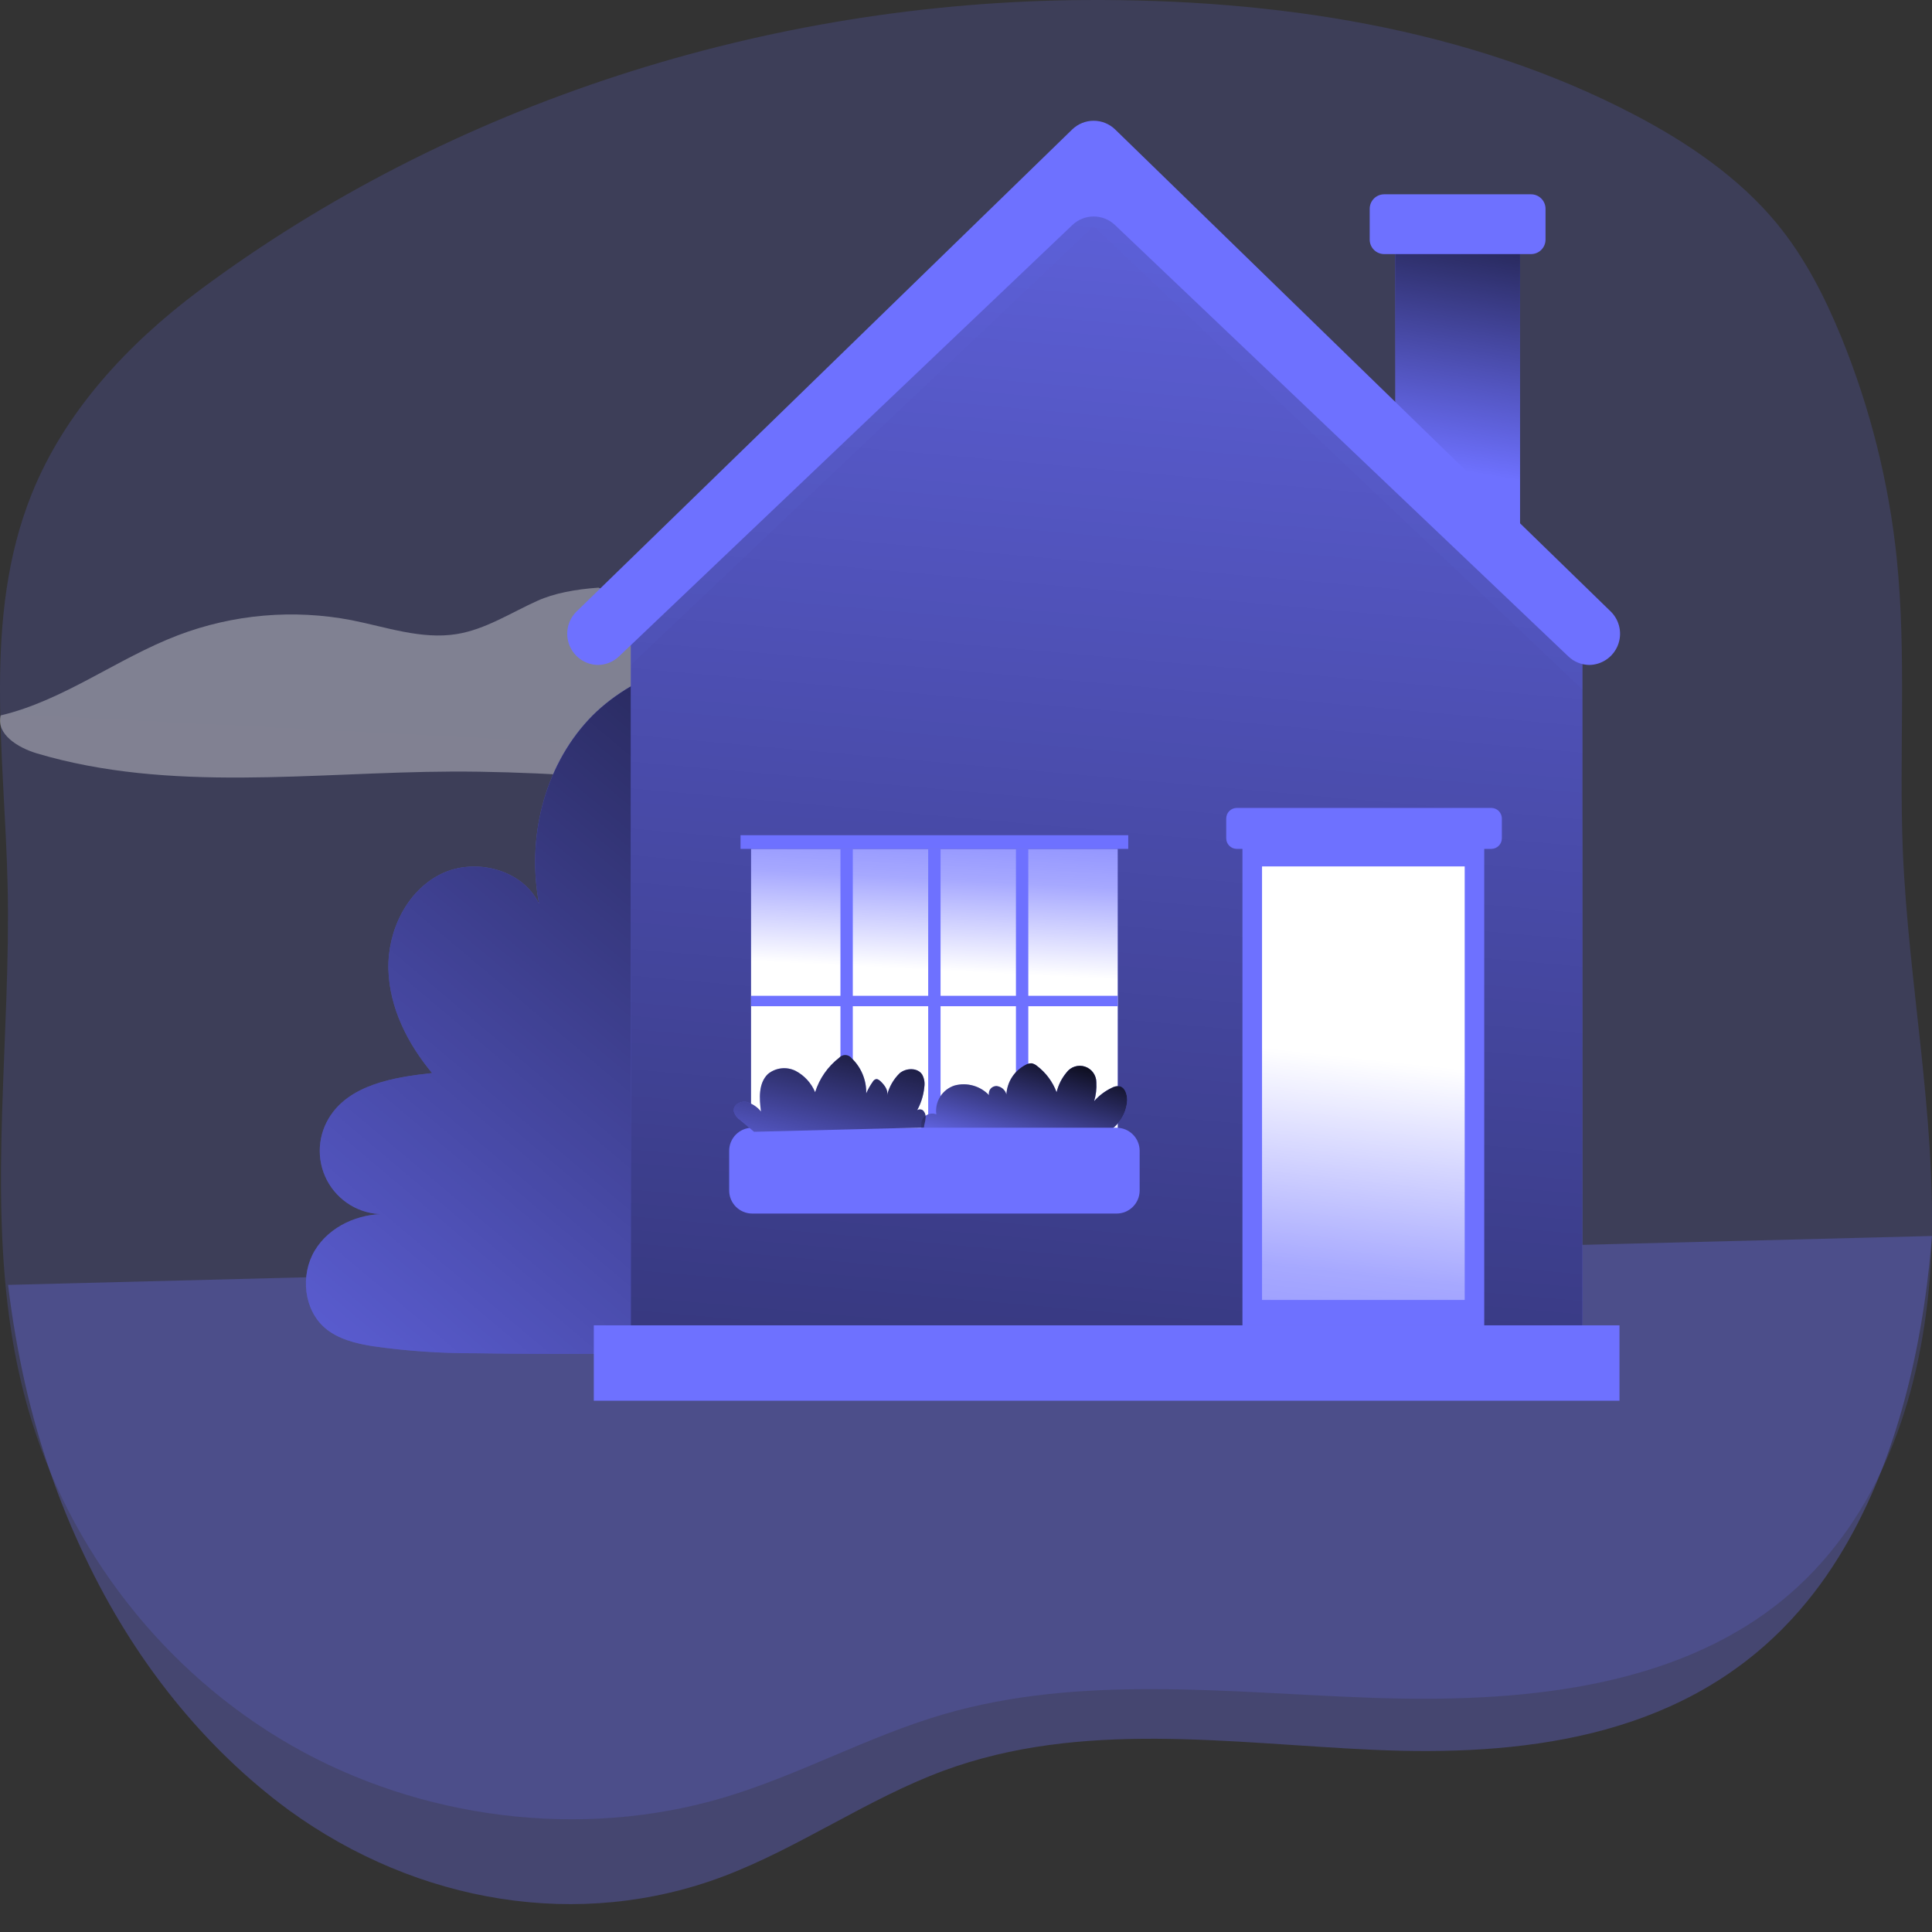 <svg width="240" height="240" viewBox="0 0 240 240" fill="none" xmlns="http://www.w3.org/2000/svg">
<rect x="0" y="0" width="240" height="240" fill="#333333" stroke="none"/>
<path opacity="0.18" d="M239.95 154.727C239.881 156.687 239.758 158.646 239.553 160.645C238.104 175.113 232.779 189.561 221.302 198.869C207.672 209.914 188.34 211.54 170.479 210.913C152.617 210.286 134.298 207.974 117.202 212.958C107.843 215.688 99.278 220.508 89.941 223.291C72.168 228.582 52.174 225.962 36.219 216.838C20.265 207.713 8.494 192.363 3.552 175.237C2.628 172.016 1.911 168.744 1.405 165.439C-1.411 147.347 1.351 128.535 0.947 110.083C0.592 93.682 -2.218 76.7 3.934 61.37C8.036 51.16 15.842 42.735 24.776 36.066C56.036 12.78 95.403 0.239 134.831 0.004C158.318 -0.14 182.325 3.44 202.935 14.204C209.634 17.699 215.998 22.042 220.707 27.738C224.214 31.997 226.716 36.934 228.773 41.977C232.333 50.732 234.632 59.908 235.609 69.253C236.867 81.396 235.876 93.649 236.382 105.831C237.086 122.173 240.449 138.392 239.95 154.727Z" fill="#6E71FF"/>
<path opacity="0.3" d="M239.999 153.538L239.917 154.518C238.702 168.509 235.217 182.426 228.432 193.38C226.465 196.577 224.202 199.492 221.688 202.068C208.007 216.101 188.605 218.167 170.678 217.371C152.751 216.574 134.365 213.636 117.206 219.968C107.814 223.437 99.217 229.561 89.845 233.096C72.007 239.818 51.94 236.491 35.927 224.897C25.393 217.158 16.658 206.307 10.542 193.363C7.34 186.671 4.857 179.513 3.153 172.061C2.226 167.968 1.507 163.811 0.999 159.613L91.746 157.298L239.999 153.538Z" fill="#6E71FF"/>
<path d="M112 97.847C93.439 98.69 74.746 95.773 56.096 95.847C38.818 95.924 21.12 98.508 4.553 93.58C2.245 92.888 -0.519 91.205 0.084 88.872C7.93 87.011 14.537 81.808 22.088 78.922C28.969 76.302 36.45 75.651 43.684 77.043C48.005 77.901 52.354 79.464 56.703 78.772C60.297 78.199 63.438 76.126 66.745 74.64C68.828 73.692 71.47 73.209 74.342 73C81.338 76.037 89.005 78.029 95.662 81.777C102.545 85.657 107.982 91.247 112 97.847Z" fill="url(#paint0_linear)"/>
<path d="M111.987 134.137C112.994 143.541 109.661 162.885 99.225 166.7C96.659 167.638 93.875 167.754 91.138 167.839C80.439 168.191 69.735 168.279 59.025 168.103C54.742 168.123 50.464 167.828 46.225 167.219C44.163 166.878 42.03 166.358 40.425 165.017C37.72 162.738 37.278 158.388 39.1 155.349C40.922 152.31 44.597 150.697 48.132 150.813C46.699 150.912 45.266 150.617 43.989 149.96C42.712 149.303 41.639 148.308 40.886 147.085C40.134 145.861 39.73 144.455 39.72 143.018C39.71 141.582 40.094 140.17 40.829 138.936C43.317 134.765 48.845 133.819 53.675 133.299C50.636 129.655 48.372 125.166 48.248 120.421C48.124 115.676 50.497 110.707 54.745 108.59C58.994 106.474 64.964 108.001 66.972 112.304C65.421 104.248 67.53 95.394 73.12 89.386C78.144 83.959 88.316 79.718 95.604 82.966C102.582 86.067 105.179 96.658 106.722 103.279C109.103 113.448 110.861 123.753 111.987 134.137Z" fill="#6E71FF"/>
<path d="M111.987 134.137C112.994 143.541 109.661 162.885 99.225 166.7C96.659 167.638 93.875 167.754 91.138 167.839C80.439 168.191 69.735 168.279 59.025 168.103C54.742 168.123 50.464 167.828 46.225 167.219C44.163 166.878 42.03 166.358 40.425 165.017C37.72 162.738 37.278 158.388 39.1 155.349C40.922 152.31 44.597 150.697 48.132 150.813C46.699 150.912 45.266 150.617 43.989 149.96C42.712 149.303 41.639 148.308 40.886 147.085C40.134 145.861 39.73 144.455 39.72 143.018C39.71 141.582 40.094 140.17 40.829 138.936C43.317 134.765 48.845 133.819 53.675 133.299C50.636 129.655 48.372 125.166 48.248 120.421C48.124 115.676 50.497 110.707 54.745 108.59C58.994 106.474 64.964 108.001 66.972 112.304C65.421 104.248 67.53 95.394 73.12 89.386C78.144 83.959 88.316 79.718 95.604 82.966C102.582 86.067 105.179 96.658 106.722 103.279C109.103 113.448 110.861 123.753 111.987 134.137Z" fill="url(#paint1_linear)"/>
<path d="M188.827 29.634H173.321V68.391H188.827V29.634Z" fill="#6E71FF"/>
<path d="M188.827 29.634H173.321V68.391H188.827V29.634Z" fill="url(#paint2_linear)"/>
<path d="M190.192 24.137H171.949C170.956 24.137 170.15 24.942 170.15 25.936V29.766C170.15 30.759 170.956 31.564 171.949 31.564H190.192C191.185 31.564 191.991 30.759 191.991 29.766V25.936C191.991 24.942 191.185 24.137 190.192 24.137Z" fill="#6E71FF"/>
<path d="M134.238 19.942L78.361 75.562V91.317V164.638H196.573V91.317V80.819L134.238 19.942Z" fill="#6E71FF"/>
<path d="M134.238 19.942L78.361 75.562V91.317V164.638H196.573V91.317V80.819L134.238 19.942Z" fill="url(#paint3_linear)"/>
<g style="mix-blend-mode:multiply" opacity="0.2">
<g style="mix-blend-mode:multiply" opacity="0.2">
<path d="M135.859 16.152L78.37 73.478V82.603L135.859 28.099L196.589 85.674V79.936C196.928 79.938 197.26 79.838 197.541 79.648C197.822 79.459 198.039 79.189 198.164 78.874C198.288 78.559 198.315 78.213 198.24 77.883C198.166 77.552 197.993 77.252 197.744 77.021L135.859 16.152Z" fill="#6E71FF"/>
</g>
</g>
<path d="M201.178 164.637H73.764V174.003H201.178V164.637Z" fill="#6E71FF"/>
<path d="M138.843 105.45H93.302V143.239H138.843V105.45Z" fill="#6E71FF"/>
<path d="M138.843 105.45H93.302V143.239H138.843V105.45Z" fill="url(#paint4_linear)"/>
<path d="M184.377 103.753H154.342V164.638H184.377V103.753Z" fill="#6E71FF"/>
<path d="M181.95 107.63H156.775V161.483H181.95V107.63Z" fill="#6E71FF"/>
<path d="M181.95 107.63H156.775V161.483H181.95V107.63Z" fill="url(#paint5_linear)"/>
<path d="M185.254 100.365H153.637C152.914 100.365 152.327 100.952 152.327 101.676V104.141C152.327 104.865 152.914 105.451 153.637 105.451H185.254C185.978 105.451 186.565 104.865 186.565 104.141V101.676C186.565 100.952 185.978 100.365 185.254 100.365Z" fill="#6E71FF"/>
<path d="M133.185 16.089L71.571 76.012C71.042 76.552 70.682 77.234 70.535 77.975C70.389 78.717 70.462 79.485 70.746 80.185C71.031 80.885 71.513 81.487 72.135 81.916C72.757 82.346 73.49 82.585 74.246 82.603C75.234 82.604 76.184 82.223 76.897 81.54L133.216 27.951C133.928 27.271 134.875 26.892 135.86 26.892C136.844 26.892 137.791 27.271 138.504 27.951L194.822 81.54C195.533 82.222 196.481 82.602 197.466 82.603C198.221 82.585 198.955 82.346 199.577 81.916C200.198 81.487 200.681 80.885 200.965 80.185C201.249 79.485 201.323 78.717 201.176 77.975C201.03 77.234 200.67 76.552 200.141 76.012L138.535 16.089C137.819 15.391 136.859 15 135.86 15C134.86 15 133.9 15.391 133.185 16.089Z" fill="#6E71FF"/>
<path d="M140.154 103.753H91.992V105.451H140.154V103.753Z" fill="#6E71FF"/>
<path d="M105.938 105.45H104.403V140.091H105.938V105.45Z" fill="#6E71FF"/>
<path d="M116.839 105.45H115.304V140.091H116.839V105.45Z" fill="#6E71FF"/>
<path d="M127.739 105.45H126.204V140.091H127.739V105.45Z" fill="#6E71FF"/>
<path d="M138.843 123.702H93.302V124.996H138.843V123.702Z" fill="#6E71FF"/>
<path d="M137.455 140.673C138.192 140.288 138.816 139.719 139.266 139.02C139.716 138.321 139.976 137.518 140.022 136.688C140.022 135.913 139.75 135.029 139.014 134.92C138.7 134.906 138.389 134.978 138.114 135.13C137.277 135.527 136.53 136.091 135.92 136.789C136.145 136.035 136.237 135.248 136.192 134.463C136.194 134.028 136.059 133.604 135.806 133.251C135.552 132.898 135.193 132.634 134.781 132.498C134.368 132.362 133.923 132.36 133.509 132.493C133.095 132.626 132.734 132.887 132.478 133.238C131.887 133.947 131.468 134.783 131.253 135.68C130.767 134.381 129.923 133.247 128.818 132.408C128.634 132.254 128.416 132.146 128.183 132.09C127.912 132.075 127.642 132.14 127.407 132.276C126.723 132.627 126.143 133.151 125.724 133.796C125.305 134.44 125.062 135.184 125.019 135.951C124.944 135.675 124.787 135.427 124.568 135.242C124.349 135.056 124.08 134.942 123.794 134.912C123.654 134.91 123.514 134.938 123.387 134.997C123.259 135.055 123.145 135.141 123.055 135.249C122.965 135.357 122.901 135.484 122.866 135.62C122.832 135.757 122.828 135.899 122.856 136.037C122.317 135.475 121.637 135.068 120.887 134.858C120.137 134.648 119.345 134.642 118.592 134.843C117.85 135.077 117.215 135.565 116.798 136.222C116.381 136.879 116.209 137.661 116.313 138.432C116.129 138.358 115.931 138.324 115.733 138.334C115.534 138.344 115.341 138.396 115.165 138.489C114.989 138.581 114.836 138.71 114.716 138.868C114.595 139.026 114.51 139.208 114.467 139.401C114.406 139.8 114.431 140.208 114.542 140.596C114.653 140.984 114.847 141.344 115.111 141.65" fill="#6E71FF"/>
<path d="M93.674 140.595L91.922 139.122C91.538 138.866 91.262 138.477 91.147 138.029C91.069 137.254 91.922 136.75 92.697 136.874C93.419 137.076 94.061 137.495 94.535 138.076C94.317 136.463 94.201 134.579 95.388 133.424C95.862 133.033 96.439 132.787 97.05 132.717C97.661 132.647 98.279 132.755 98.83 133.028C99.923 133.602 100.782 134.54 101.257 135.68C101.792 133.982 102.833 132.489 104.242 131.4C104.339 131.288 104.461 131.2 104.597 131.141C104.733 131.081 104.881 131.054 105.03 131.059C105.178 131.064 105.324 131.102 105.456 131.171C105.587 131.239 105.702 131.336 105.792 131.455C106.381 132.016 106.846 132.695 107.159 133.446C107.471 134.198 107.624 135.006 107.606 135.82C107.827 135.312 108.1 134.829 108.42 134.377C108.499 134.235 108.625 134.126 108.777 134.067C109.017 133.998 109.242 134.184 109.421 134.354C109.886 134.812 110.351 135.416 110.196 136.044C110.452 135.014 110.989 134.075 111.747 133.331C112.522 132.656 113.964 132.594 114.545 133.47C114.809 133.941 114.908 134.487 114.824 135.021C114.719 136.156 114.353 137.252 113.755 138.223C113.755 137.843 114.328 137.696 114.631 137.921C114.768 138.049 114.871 138.211 114.929 138.39C114.987 138.568 114.999 138.759 114.964 138.944C114.964 139.316 114.793 139.681 114.778 140.06" fill="#6E71FF"/>
<path d="M137.455 140.673C138.192 140.288 138.816 139.719 139.266 139.02C139.716 138.321 139.976 137.518 140.022 136.688C140.022 135.913 139.75 135.029 139.014 134.92C138.7 134.906 138.389 134.978 138.114 135.13C137.277 135.527 136.53 136.091 135.92 136.789C136.145 136.035 136.237 135.248 136.192 134.463C136.194 134.028 136.059 133.604 135.806 133.251C135.552 132.898 135.193 132.634 134.781 132.498C134.368 132.362 133.923 132.36 133.509 132.493C133.095 132.626 132.734 132.887 132.478 133.238C131.887 133.947 131.468 134.783 131.253 135.68C130.767 134.381 129.923 133.247 128.818 132.408C128.634 132.254 128.416 132.146 128.183 132.09C127.912 132.075 127.642 132.14 127.407 132.276C126.723 132.627 126.143 133.151 125.724 133.796C125.305 134.44 125.062 135.184 125.019 135.951C124.944 135.675 124.787 135.427 124.568 135.242C124.349 135.056 124.08 134.942 123.794 134.912C123.654 134.91 123.514 134.938 123.387 134.997C123.259 135.055 123.145 135.141 123.055 135.249C122.965 135.357 122.901 135.484 122.866 135.62C122.832 135.757 122.828 135.899 122.856 136.037C122.317 135.475 121.637 135.068 120.887 134.858C120.137 134.648 119.345 134.642 118.592 134.843C117.85 135.077 117.215 135.565 116.798 136.222C116.381 136.879 116.209 137.661 116.313 138.432C116.129 138.358 115.931 138.324 115.733 138.334C115.534 138.344 115.341 138.396 115.165 138.489C114.989 138.581 114.836 138.71 114.716 138.868C114.595 139.026 114.51 139.208 114.467 139.401C114.406 139.8 114.431 140.208 114.542 140.596C114.653 140.984 114.847 141.344 115.111 141.65" fill="url(#paint6_linear)"/>
<path d="M138.704 140.092H93.449C91.864 140.092 90.58 141.376 90.58 142.961V147.884C90.58 149.468 91.864 150.752 93.449 150.752H138.704C140.288 150.752 141.572 149.468 141.572 147.884V142.961C141.572 141.376 140.288 140.092 138.704 140.092Z" fill="#6E71FF"/>
<path d="M93.674 140.595L91.922 139.122C91.538 138.866 91.262 138.477 91.147 138.029C91.069 137.254 91.922 136.75 92.697 136.874C93.419 137.076 94.061 137.495 94.535 138.076C94.317 136.463 94.201 134.579 95.388 133.424C95.862 133.033 96.439 132.787 97.05 132.717C97.661 132.647 98.279 132.755 98.83 133.028C99.923 133.602 100.782 134.54 101.257 135.68C101.792 133.982 102.833 132.489 104.242 131.4C104.339 131.288 104.461 131.2 104.597 131.141C104.733 131.081 104.881 131.054 105.03 131.059C105.178 131.064 105.324 131.102 105.456 131.171C105.587 131.239 105.702 131.336 105.792 131.455C106.381 132.016 106.846 132.695 107.159 133.446C107.471 134.198 107.624 135.006 107.606 135.82C107.827 135.312 108.1 134.829 108.42 134.377C108.499 134.235 108.625 134.126 108.777 134.067C109.017 133.998 109.242 134.184 109.421 134.354C109.886 134.812 110.351 135.416 110.196 136.044C110.452 135.014 110.989 134.075 111.747 133.331C112.522 132.656 113.964 132.594 114.545 133.47C114.809 133.941 114.908 134.487 114.824 135.021C114.719 136.156 114.353 137.252 113.755 138.223C113.755 137.843 114.328 137.696 114.631 137.921C114.768 138.049 114.871 138.211 114.929 138.39C114.987 138.568 114.999 138.759 114.964 138.944C114.964 139.316 114.793 139.681 114.778 140.06" fill="url(#paint7_linear)"/>
<defs>
<linearGradient id="paint0_linear" x1="59580.6" y1="2699.25" x2="59378.1" y2="6703.33" gradientUnits="userSpaceOnUse">
<stop stop-color="white" stop-opacity="0.27"/>
<stop offset="0.95" stop-color="white"/>
</linearGradient>
<linearGradient id="paint1_linear" x1="75.409" y1="-24" x2="-73.6" y2="153.237" gradientUnits="userSpaceOnUse">
<stop offset="0.01"/>
<stop offset="0.83" stop-opacity="0.07"/>
<stop offset="1" stop-opacity="0"/>
</linearGradient>
<linearGradient id="paint2_linear" x1="181.067" y1="13.444" x2="168.194" y2="90.123" gradientUnits="userSpaceOnUse">
<stop/>
<stop offset="0.572" stop-opacity="0"/>
</linearGradient>
<linearGradient id="paint3_linear" x1="137.409" y1="-40.5" x2="107.324" y2="297.321" gradientUnits="userSpaceOnUse">
<stop stop-opacity="0"/>
<stop offset="0.933" stop-opacity="0.75"/>
<stop offset="1"/>
</linearGradient>
<linearGradient id="paint4_linear" x1="117.623" y1="93.65" x2="116.266" y2="120.522" gradientUnits="userSpaceOnUse">
<stop offset="0.02" stop-color="white" stop-opacity="0"/>
<stop offset="0.58" stop-color="white" stop-opacity="0.39"/>
<stop offset="1" stop-color="white"/>
</linearGradient>
<linearGradient id="paint5_linear" x1="169.409" y1="195.5" x2="176.384" y2="132.269" gradientUnits="userSpaceOnUse">
<stop offset="0.02" stop-color="white" stop-opacity="0"/>
<stop offset="0.58" stop-color="white" stop-opacity="0.39"/>
<stop offset="1" stop-color="white"/>
</linearGradient>
<linearGradient id="paint6_linear" x1="129.63" y1="100.3" x2="115.528" y2="150.529" gradientUnits="userSpaceOnUse">
<stop offset="0.529"/>
<stop offset="0.83" stop-opacity="0.07"/>
<stop offset="1" stop-opacity="0"/>
</linearGradient>
<linearGradient id="paint7_linear" x1="103.409" y1="123" x2="96.586" y2="151.267" gradientUnits="userSpaceOnUse">
<stop offset="0.01"/>
<stop offset="0.83" stop-opacity="0.07"/>
<stop offset="1" stop-opacity="0"/>
</linearGradient>
</defs>
</svg>
